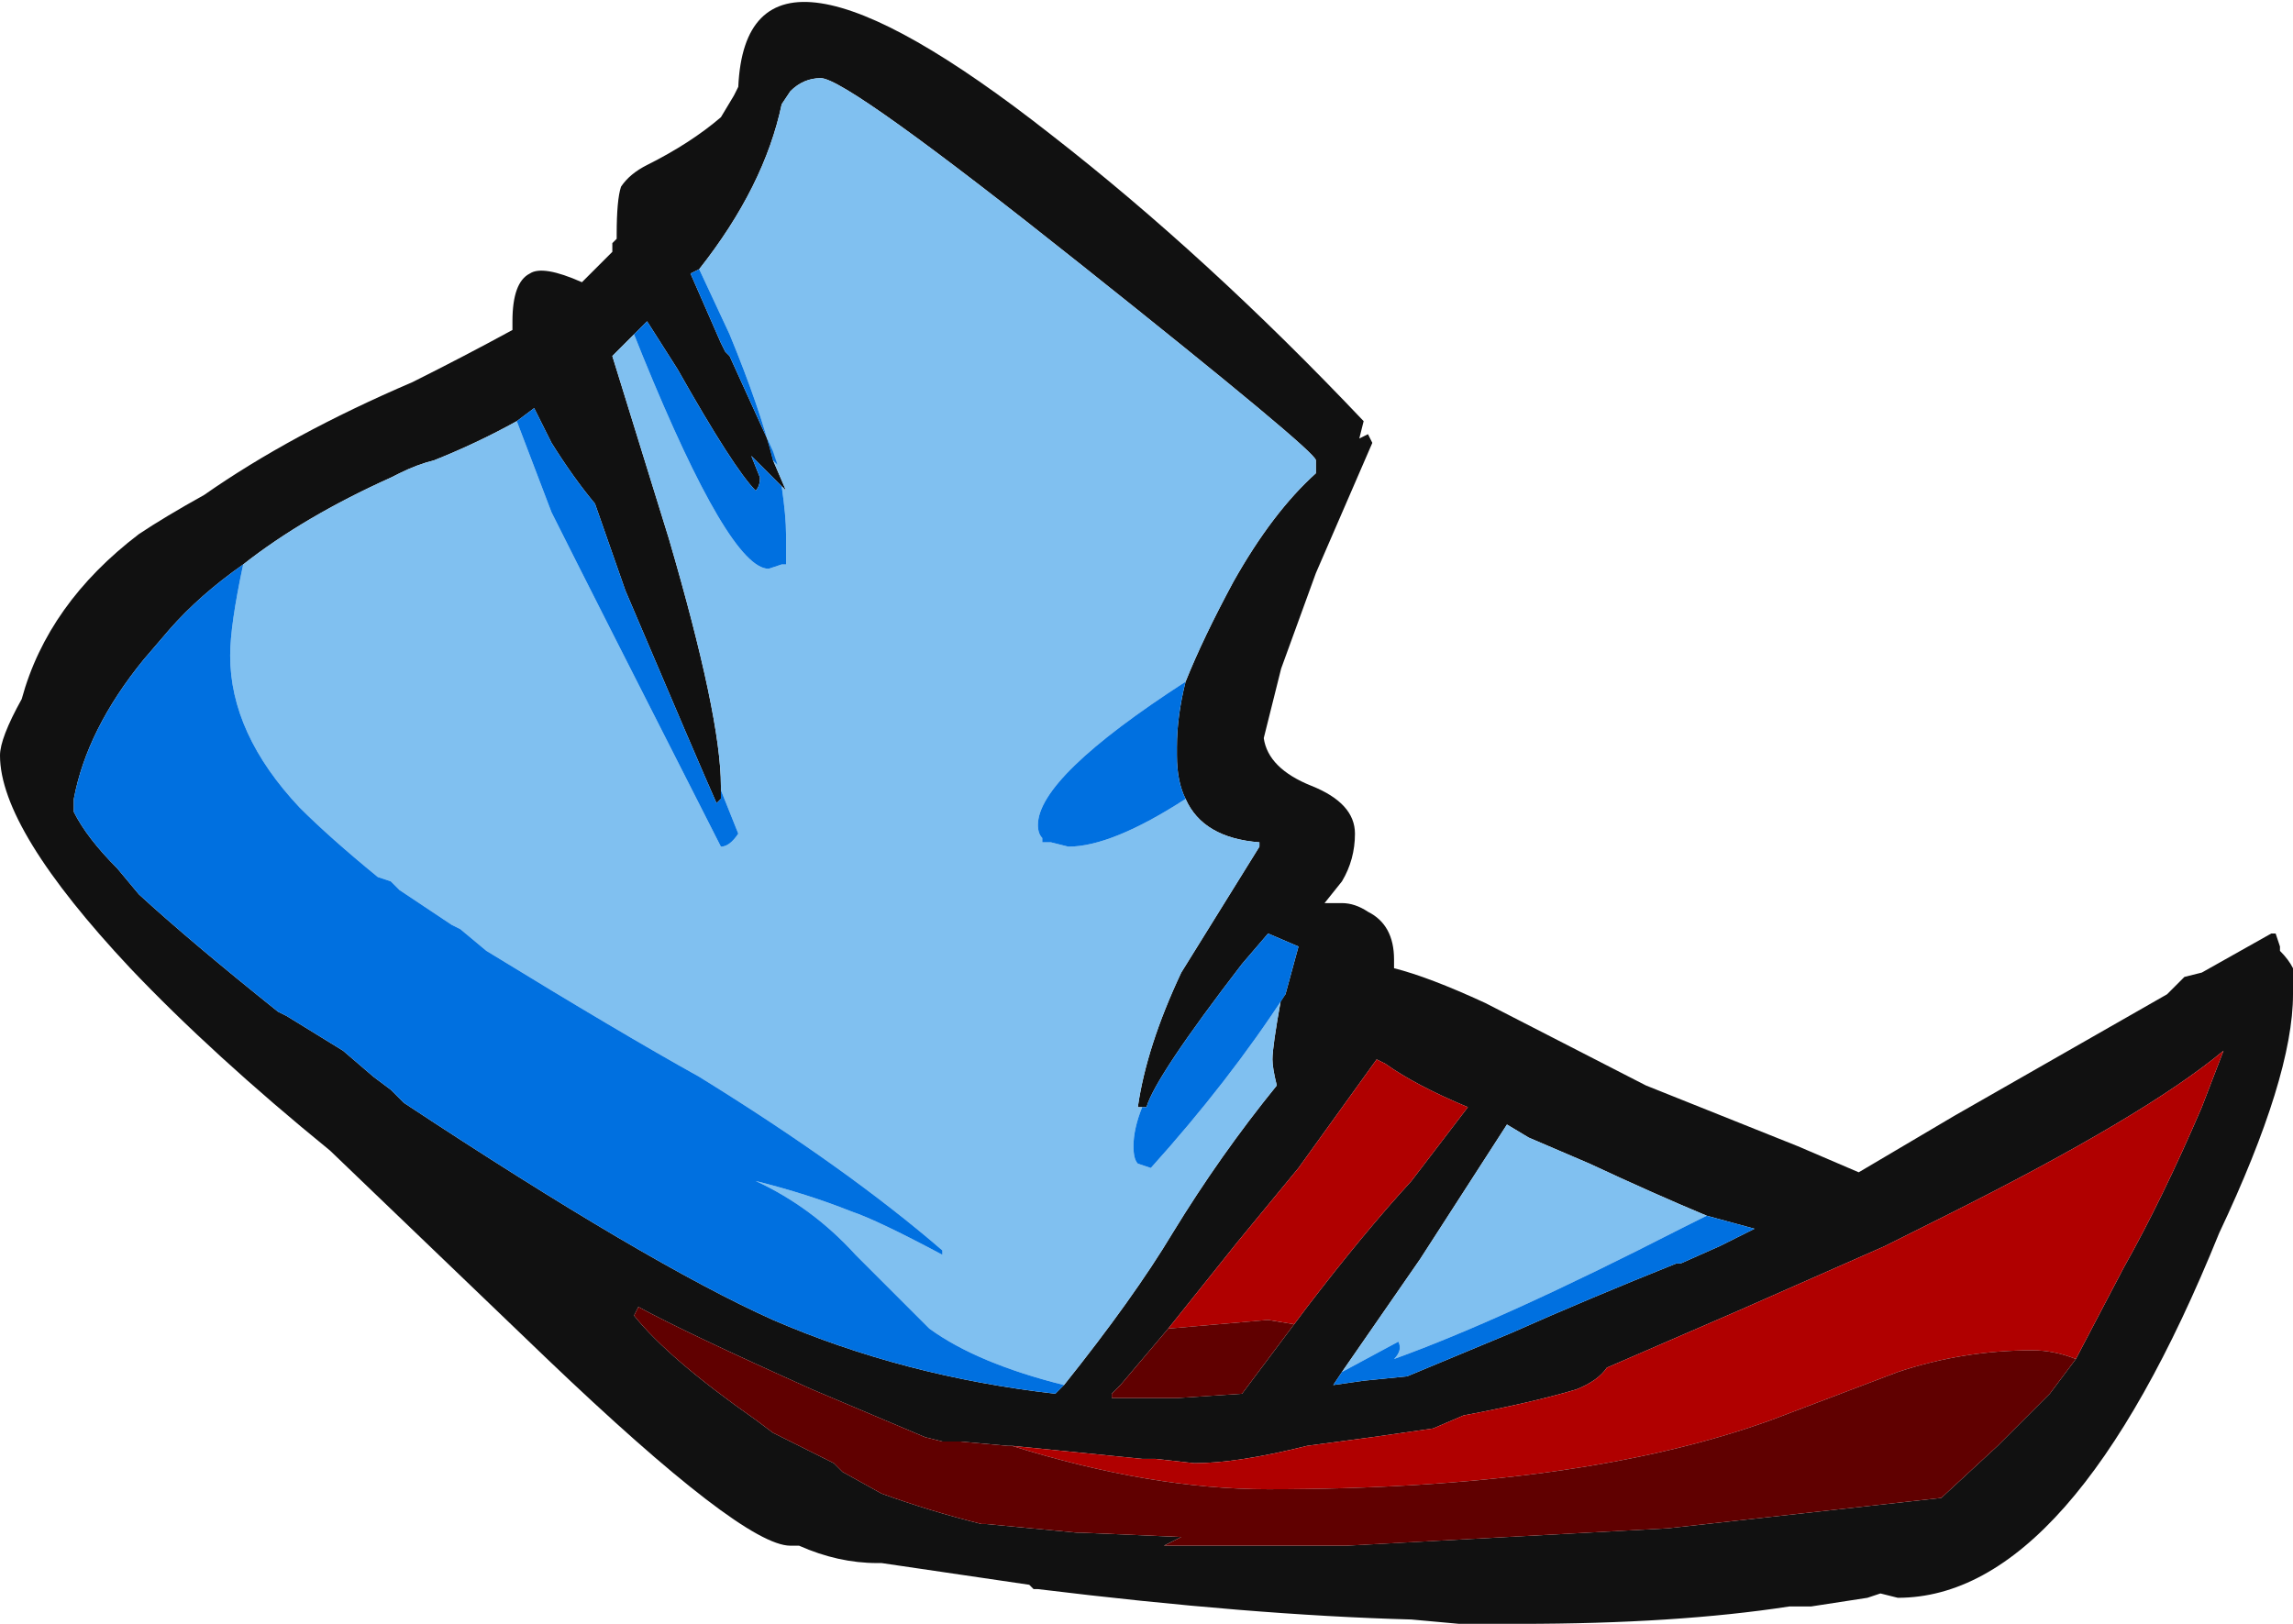 <?xml version="1.0" encoding="UTF-8" standalone="no"?>
<svg xmlns:ffdec="https://www.free-decompiler.com/flash" xmlns:xlink="http://www.w3.org/1999/xlink" ffdec:objectType="frame" height="130.9px" width="184.8px" xmlns="http://www.w3.org/2000/svg">
  <g transform="matrix(1.0, 0.0, 0.0, 1.0, 61.25, 95.2)">
    <use ffdec:characterId="1898" height="18.7" transform="matrix(7.0, 0.0, 0.0, 7.0, -61.25, -95.2)" width="26.4" xlink:href="#shape0"/>
  </g>
  <defs>
    <g id="shape0" transform="matrix(1.0, 0.0, 0.0, 1.0, 8.75, 13.6)">
      <path d="M6.9 -8.55 L7.0 -8.6 7.05 -8.5 6.4 -7.0 6.0 -5.9 5.8 -5.1 Q5.85 -4.75 6.35 -4.55 6.85 -4.35 6.85 -4.0 6.85 -3.7 6.7 -3.45 L6.5 -3.2 6.7 -3.2 Q6.85 -3.2 7.0 -3.1 7.3 -2.95 7.3 -2.55 L7.3 -2.45 Q7.7 -2.35 8.35 -2.05 L10.2 -1.1 11.95 -0.4 12.65 -0.1 13.75 -0.75 16.2 -2.15 16.4 -2.35 16.6 -2.4 17.4 -2.85 17.45 -2.85 17.5 -2.7 17.5 -2.65 Q17.6 -2.55 17.65 -2.45 L17.65 -2.15 Q17.65 -1.2 16.8 0.6 15.1 4.8 13.1 4.8 L12.9 4.75 12.75 4.8 12.1 4.9 11.85 4.9 Q10.55 5.1 8.75 5.1 L8.05 5.1 7.5 5.05 Q5.65 5.0 3.2 4.7 L3.15 4.7 3.1 4.65 1.4 4.4 1.35 4.4 Q0.9 4.4 0.45 4.2 L0.35 4.2 Q-0.2 4.2 -2.45 2.05 L-4.95 -0.35 Q-6.3 -1.45 -7.25 -2.45 -8.75 -4.05 -8.75 -4.9 -8.75 -5.1 -8.5 -5.55 -8.2 -6.65 -7.15 -7.45 -6.85 -7.65 -6.4 -7.9 -5.4 -8.6 -4.0 -9.2 -3.4 -9.5 -2.85 -9.8 L-2.85 -9.9 Q-2.85 -10.35 -2.65 -10.45 -2.5 -10.55 -2.05 -10.35 L-1.7 -10.7 -1.7 -10.8 -1.65 -10.85 -1.65 -10.9 Q-1.65 -11.3 -1.6 -11.45 -1.5 -11.6 -1.3 -11.7 -0.8 -11.95 -0.45 -12.25 L-0.3 -12.5 -0.25 -12.6 Q-0.15 -14.8 3.35 -12.05 5.15 -10.65 6.95 -8.75 L6.9 -8.55 M4.9 -5.75 Q5.1 -6.25 5.45 -6.9 5.9 -7.7 6.4 -8.15 L6.4 -8.3 Q6.4 -8.4 3.7 -10.55 1.0 -12.7 0.7 -12.7 0.5 -12.7 0.35 -12.55 L0.25 -12.4 Q0.05 -11.45 -0.7 -10.5 L-0.8 -10.45 -0.45 -9.65 -0.4 -9.55 -0.35 -9.5 0.15 -8.4 0.2 -8.25 0.15 -8.3 0.3 -7.95 0.2 -8.05 -0.1 -8.35 0.0 -8.1 Q0.0 -8.0 -0.05 -7.95 -0.3 -8.2 -0.95 -9.35 L-1.3 -9.9 -1.4 -9.8 -1.7 -9.5 -1.05 -7.4 Q-0.45 -5.35 -0.45 -4.55 L-0.45 -4.5 -0.45 -4.4 -0.5 -4.35 Q-0.7 -4.8 -1.55 -6.8 L-1.9 -7.8 Q-2.15 -8.1 -2.4 -8.5 L-2.6 -8.9 -2.8 -8.75 Q-3.25 -8.5 -3.75 -8.3 -3.95 -8.25 -4.15 -8.15 L-4.25 -8.1 Q-5.25 -7.65 -5.95 -7.1 -6.45 -6.75 -6.8 -6.35 L-7.1 -6.0 Q-7.75 -5.2 -7.9 -4.4 L-7.9 -4.25 Q-7.75 -3.95 -7.4 -3.6 L-7.15 -3.3 Q-6.55 -2.75 -5.55 -1.95 L-5.45 -1.9 -4.8 -1.5 -4.45 -1.2 -4.25 -1.05 -4.1 -0.9 Q-1.3 0.95 0.15 1.6 1.65 2.25 3.4 2.45 L3.5 2.35 Q4.3 1.35 4.75 0.6 5.3 -0.3 5.95 -1.1 5.9 -1.3 5.9 -1.4 5.9 -1.55 6.0 -2.1 L6.05 -2.15 6.2 -2.7 5.85 -2.85 5.55 -2.5 Q4.55 -1.2 4.45 -0.85 L4.4 -0.85 4.35 -0.85 Q4.45 -1.55 4.85 -2.4 5.1 -2.8 5.75 -3.85 L5.75 -3.9 Q5.1 -3.95 4.9 -4.4 4.8 -4.6 4.8 -4.9 L4.8 -5.0 Q4.8 -5.35 4.9 -5.75 M6.15 1.65 L6.3 1.45 Q6.95 0.6 7.5 0.0 L8.15 -0.85 Q7.55 -1.1 7.2 -1.35 L7.1 -1.4 6.2 -0.15 5.5 0.7 4.7 1.7 4.15 2.35 4.05 2.45 4.05 2.5 4.8 2.5 5.55 2.45 6.15 1.65 M10.9 0.4 Q10.3 0.15 9.55 -0.2 L8.85 -0.5 8.6 -0.65 7.6 0.9 6.7 2.2 6.6 2.35 6.95 2.3 7.45 2.25 8.65 1.75 Q9.55 1.35 10.55 0.95 L10.6 0.95 11.05 0.75 11.45 0.55 10.9 0.4 M15.15 2.05 L15.7 1.0 Q16.15 0.2 16.6 -0.85 L16.85 -1.5 Q15.95 -0.75 13.65 0.4 L12.95 0.75 11.25 1.5 9.75 2.15 Q9.65 2.3 9.4 2.4 8.9 2.55 8.1 2.7 L7.75 2.85 7.05 2.95 6.3 3.05 Q5.5 3.25 5.0 3.25 L4.55 3.2 4.4 3.2 2.9 3.05 2.85 3.05 2.3 3.0 2.1 3.0 1.9 2.95 0.6 2.4 Q-0.85 1.75 -1.4 1.45 L-1.45 1.55 Q-1.05 2.05 -0.05 2.75 L0.15 2.9 0.85 3.25 0.95 3.35 1.4 3.6 Q1.95 3.8 2.55 3.95 L2.6 3.95 3.65 4.05 3.7 4.05 4.85 4.1 4.65 4.2 5.7 4.2 6.75 4.2 10.45 4.0 13.6 3.65 14.25 3.05 14.85 2.45 15.15 2.05 M2.65 3.35 L2.65 3.35" fill="#111111" fill-rule="evenodd" stroke="none"/>
      <path d="M4.7 1.7 L5.5 0.7 6.2 -0.15 7.1 -1.4 7.2 -1.35 Q7.55 -1.1 8.15 -0.85 L7.5 0.0 Q6.95 0.6 6.3 1.45 L6.15 1.65 5.85 1.6 4.7 1.7 M2.9 3.05 L4.4 3.2 4.55 3.2 5.0 3.25 Q5.5 3.25 6.3 3.05 L7.05 2.95 7.75 2.85 8.1 2.7 Q8.9 2.55 9.4 2.4 9.65 2.3 9.75 2.15 L11.25 1.5 12.95 0.75 13.65 0.4 Q15.95 -0.75 16.85 -1.5 L16.6 -0.85 Q16.15 0.2 15.7 1.0 L15.15 2.05 Q14.9 1.95 14.65 1.95 13.85 1.95 13.1 2.2 L11.65 2.75 Q9.45 3.55 5.85 3.55 4.5 3.55 2.9 3.05 M6.75 4.2 L5.7 4.2 6.75 4.2" fill="#b00000" fill-rule="evenodd" stroke="none"/>
      <path d="M4.7 1.7 L5.85 1.6 6.15 1.65 5.55 2.45 4.8 2.5 4.05 2.5 4.05 2.45 4.15 2.35 4.7 1.7 M2.9 3.05 Q4.5 3.55 5.85 3.55 9.45 3.55 11.65 2.75 L13.1 2.2 Q13.85 1.95 14.65 1.95 14.9 1.95 15.15 2.05 L14.85 2.45 14.25 3.05 13.6 3.65 10.45 4.0 6.75 4.2 5.7 4.2 4.65 4.2 4.85 4.1 3.7 4.05 3.65 4.05 2.6 3.95 2.55 3.95 Q1.95 3.8 1.4 3.6 L0.95 3.35 0.85 3.25 0.15 2.9 -0.05 2.75 Q-1.05 2.05 -1.45 1.55 L-1.4 1.45 Q-0.85 1.75 0.6 2.4 L1.9 2.95 2.1 3.0 2.3 3.0 2.85 3.05 2.9 3.05 M2.65 3.35 L2.65 3.35" fill="#600000" fill-rule="evenodd" stroke="none"/>
      <path d="M-0.7 -10.5 Q0.05 -11.45 0.25 -12.4 L0.35 -12.55 Q0.5 -12.7 0.7 -12.7 1.0 -12.7 3.7 -10.55 6.4 -8.4 6.4 -8.3 L6.4 -8.15 Q5.9 -7.7 5.45 -6.9 5.1 -6.25 4.9 -5.75 3.2 -4.65 3.2 -4.1 3.2 -4.0 3.25 -3.95 L3.25 -3.9 3.35 -3.9 3.55 -3.85 Q4.05 -3.85 4.9 -4.4 5.1 -3.95 5.75 -3.9 L5.75 -3.85 Q5.1 -2.8 4.85 -2.4 4.45 -1.55 4.35 -0.85 L4.4 -0.85 Q4.3 -0.6 4.3 -0.4 4.3 -0.25 4.35 -0.2 L4.5 -0.15 Q5.4 -1.15 6.05 -2.15 L6.0 -2.1 Q5.9 -1.55 5.9 -1.4 5.9 -1.3 5.95 -1.1 5.3 -0.3 4.75 0.6 4.3 1.35 3.5 2.35 2.5 2.1 1.95 1.7 L1.1 0.85 Q0.6 0.3 -0.05 0.0 0.55 0.15 1.05 0.35 1.35 0.45 2.1 0.85 L2.1 0.8 Q1.0 -0.15 -0.7 -1.2 -1.6 -1.7 -3.15 -2.65 L-3.45 -2.9 -3.55 -2.95 -4.15 -3.35 Q-4.2 -3.4 -4.25 -3.45 L-4.4 -3.5 Q-4.95 -3.95 -5.3 -4.3 -6.1 -5.15 -6.1 -6.05 -6.1 -6.4 -5.95 -7.1 -5.25 -7.65 -4.25 -8.1 L-4.15 -8.15 Q-3.95 -8.25 -3.75 -8.3 -3.25 -8.5 -2.8 -8.75 L-2.4 -7.7 Q-1.95 -6.8 -0.45 -3.85 -0.35 -3.85 -0.25 -4.0 L-0.45 -4.5 -0.45 -4.55 Q-0.45 -5.35 -1.05 -7.4 L-1.7 -9.5 -1.4 -9.8 -1.45 -9.75 -1.35 -9.5 Q-0.35 -7.05 0.1 -7.05 L0.25 -7.1 0.3 -7.1 0.3 -7.45 Q0.3 -7.65 0.25 -8.0 L0.2 -8.05 0.3 -7.95 0.15 -8.3 Q0.0 -8.9 -0.35 -9.75 L-0.7 -10.5 M6.7 2.2 L7.6 0.9 8.6 -0.65 8.85 -0.5 9.55 -0.2 Q10.3 0.15 10.9 0.4 L10.6 0.55 Q8.55 1.6 7.3 2.05 7.4 1.95 7.35 1.85 L6.7 2.2" fill="#80c0f0" fill-rule="evenodd" stroke="none"/>
      <path d="M-0.7 -10.5 L-0.35 -9.75 Q0.0 -8.9 0.15 -8.3 L0.2 -8.25 0.15 -8.4 -0.35 -9.5 -0.4 -9.55 -0.45 -9.65 -0.8 -10.45 -0.7 -10.5 M0.2 -8.05 L0.25 -8.0 Q0.3 -7.65 0.3 -7.45 L0.3 -7.1 0.25 -7.1 0.1 -7.05 Q-0.35 -7.05 -1.35 -9.5 L-1.45 -9.75 -1.4 -9.8 -1.3 -9.9 -0.95 -9.35 Q-0.3 -8.2 -0.05 -7.95 0.0 -8.0 0.0 -8.1 L-0.1 -8.35 0.2 -8.05 M-0.45 -4.5 L-0.25 -4.0 Q-0.35 -3.85 -0.45 -3.85 -1.95 -6.8 -2.4 -7.7 L-2.8 -8.75 -2.6 -8.9 -2.4 -8.5 Q-2.15 -8.1 -1.9 -7.8 L-1.55 -6.8 Q-0.7 -4.8 -0.5 -4.35 L-0.45 -4.4 -0.45 -4.5 M-5.95 -7.1 Q-6.1 -6.4 -6.1 -6.05 -6.1 -5.15 -5.3 -4.3 -4.95 -3.95 -4.4 -3.5 L-4.25 -3.45 Q-4.2 -3.4 -4.15 -3.35 L-3.55 -2.95 -3.45 -2.9 -3.15 -2.65 Q-1.6 -1.7 -0.7 -1.2 1.0 -0.15 2.1 0.8 L2.1 0.85 Q1.35 0.45 1.05 0.35 0.55 0.15 -0.05 0.0 0.6 0.3 1.1 0.85 L1.95 1.7 Q2.5 2.1 3.5 2.35 L3.4 2.45 Q1.65 2.25 0.15 1.6 -1.3 0.95 -4.1 -0.9 L-4.25 -1.05 -4.45 -1.2 -4.8 -1.5 -5.45 -1.9 -5.55 -1.95 Q-6.55 -2.75 -7.15 -3.3 L-7.4 -3.6 Q-7.75 -3.95 -7.9 -4.25 L-7.9 -4.4 Q-7.75 -5.2 -7.1 -6.0 L-6.8 -6.35 Q-6.45 -6.75 -5.95 -7.1 M6.05 -2.15 Q5.4 -1.15 4.5 -0.15 L4.35 -0.2 Q4.3 -0.25 4.3 -0.4 4.3 -0.6 4.4 -0.85 L4.45 -0.85 Q4.55 -1.2 5.55 -2.5 L5.85 -2.85 6.2 -2.7 6.05 -2.15 M4.9 -4.4 Q4.05 -3.85 3.55 -3.85 L3.35 -3.9 3.25 -3.9 3.25 -3.95 Q3.2 -4.0 3.2 -4.1 3.2 -4.65 4.9 -5.75 4.8 -5.35 4.8 -5.0 L4.8 -4.9 Q4.8 -4.6 4.9 -4.4 M6.7 2.2 L7.35 1.85 Q7.4 1.95 7.3 2.05 8.55 1.6 10.6 0.55 L10.9 0.4 11.45 0.55 11.05 0.75 10.6 0.95 10.55 0.95 Q9.55 1.35 8.65 1.75 L7.45 2.25 6.95 2.3 6.6 2.35 6.7 2.2" fill="#0070e0" fill-rule="evenodd" stroke="none"/>
    </g>
  </defs>
</svg>
